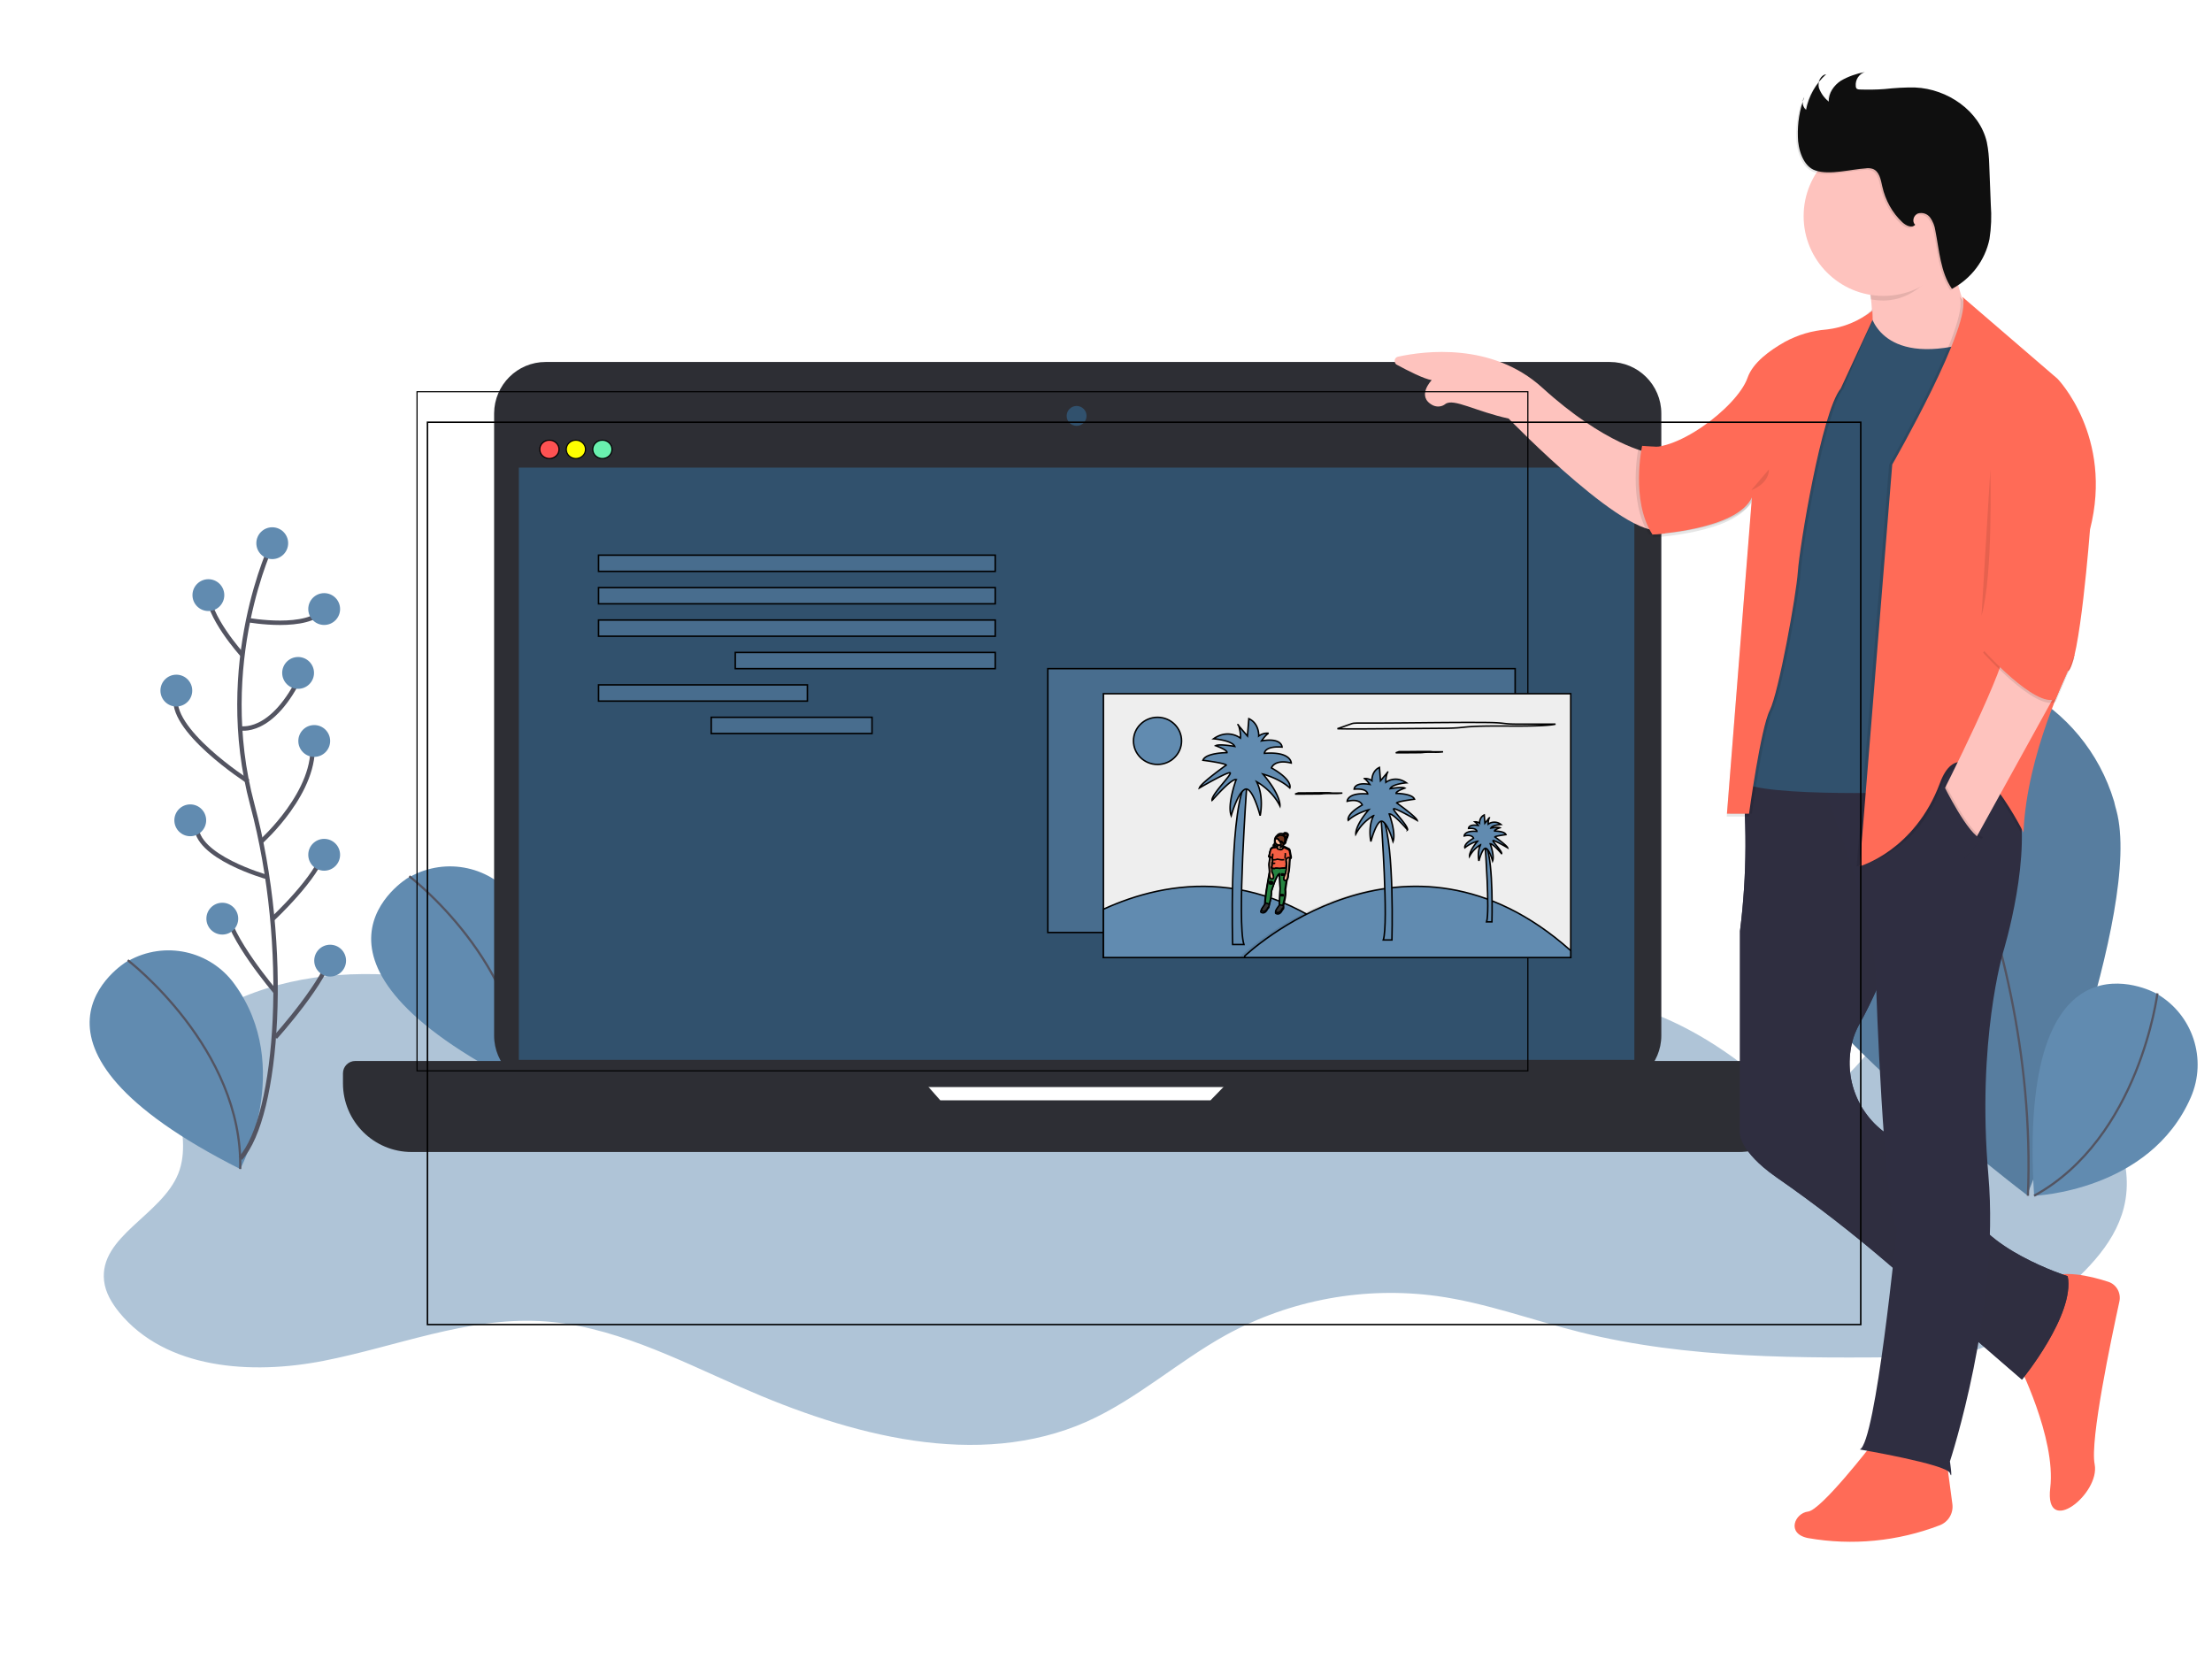 <svg width="1001" height="758" xmlns="http://www.w3.org/2000/svg" xmlns:xlink="http://www.w3.org/1999/xlink">
 <style type="text/css">.st0{opacity:0.5;fill:#618bb0;enable-background:new    ;}
	.st1{fill:#618bb0;}
	.st2{fill:none;stroke:#535461;stroke-miterlimit:10;}
	.st3{opacity:0.1;enable-background:new    ;}
	.st4{fill:url(#SVGID_1_);}
	.st5{fill:#2d2e34;}
	.st6{fill:none;stroke:#535461;stroke-width:2;stroke-miterlimit:10;}
	.st7{fill:#31516d;}
	.st8{fill:url(#SVGID_2_);}
	.st9{fill:#FEC3BE;}
	.st10{fill:#ff6b57;}
	.st11{fill:#2f2e41;}
	.st12{opacity:0.9;fill:#2f2e41;enable-background:new    ;}
	.st13{fill:#ff6b57;}
	.st14{fill:#0f0f0f;}
	.st15{fill:none;stroke:#D0D9F1;stroke-width:4;stroke-miterlimit:10;stroke-dasharray:10,15;}
	.st16{opacity:0.2;fill:#3AD29F;enable-background:new    ;}
	.st17{fill:url(#SVGID_3_);}
	.st18{fill:url(#SVGID_4_);}
	.st19{fill:#3AD29F;}
	.st20{opacity:0.2;}
	.st21{opacity:0.2;fill:#FFBC42;enable-background:new    ;}
	.st22{fill:url(#SVGID_5_);}
	.st23{opacity:0.3;fill:#FFBC42;enable-background:new    ;}
	.st24{fill:#FFBC42;}
	.st25{opacity:0.2;fill:#2D65DD;enable-background:new    ;}
	.st26{fill:url(#SVGID_6_);}
	.st27{fill:url(#SVGID_7_);}
	.st28{opacity:0.2;fill:#2D65DD;}
	.st29{opacity:0.3;fill:#2D65DD;}</style>

 <g id="chão">
  <title>finance</title>
  <path class="st0" d="m277.2,464.2c-57.7,-19.9 -123.6,-36.8 -177.5,-8.2c-6.8,3.6 -13.6,8.2 -17.2,15c-9.7,17.9 5.7,41.1 -1.8,60s-35.9,28.4 -33.6,48.6c0.6,5.3 3.5,10.1 6.8,14.2c21.1,25.8 59.8,28.4 92.5,22s64.7,-19.7 98,-18c32,1.7 61.4,17 90.8,29.9c49.4,21.8 107.2,37.5 156.6,15.6c22.6,-10.1 41.3,-27.2 63,-39.2c29.2,-16 62.7,-22.1 95.7,-17.6c22,3.1 43,10.9 64.5,16.3c48.9,12.2 99.9,11.8 150.3,11.3c9.4,-0.1 18.9,-0.2 27.9,-2.9c13.3,-4 24.3,-13.2 34.9,-22.2c13.9,-11.8 28.5,-24.8 33,-42.5c5.3,-21 -5.7,-43.3 -21.9,-57.6s-37,-22.1 -57.3,-29.6c-5,-1.8 -10.3,-3.7 -15.5,-2.3c-3.4,0.9 -6.2,3.2 -8.7,5.6c-14.4,13.8 -26.5,37.3 -46.1,33.5c-7,-1.3 -12.7,-6.2 -18.3,-10.7c-29.6,-24 -69.4,-42.5 -105.1,-29.3c-26.1,9.7 -44.5,34.6 -71,43.4c-18.8,6.3 -39.3,3.5 -59.1,4.8c-28.8,1.8 -56.8,11.9 -85.7,11.3c-73.5,-1.6 -134.8,-71.9 -208,-65.2c-5.7,0.5 -12,1.8 -15.5,6.4" id="svg_1"/>
  <path class="st1" d="m184.5,397.3c0,0 -61.1,36.9 51.6,93.7c0,0 24.8,-46.1 -2.6,-83.7c-11,-15.2 -31.6,-19.7 -48,-10.5l-1,0.5z" id="svg_2"/>
  <path class="st2" d="m185.2,396.5c0,0 52.3,40 50.9,94.4" id="svg_3"/>
  <path class="st1" d="m957.7,366.6c12.4,45.3 -40.4,174.2 -40.4,174.2s-111.1,-84.1 -123.5,-129.4c-13.4,-45 12.1,-92.3 57.1,-105.8c45,-13.4 92.3,12.1 105.8,57.1c0.3,1.3 0.6,2.6 1,3.9l0,0z" id="svg_4"/>
  <path class="st3" d="m957.7,366.6c12.4,45.3 -40.4,174.2 -40.4,174.2s-111.1,-84.1 -123.5,-129.4c-13.4,-45 12.1,-92.3 57.1,-105.8c45,-13.4 92.3,12.1 105.8,57.1c0.3,1.3 0.6,2.6 1,3.9l0,0z" id="svg_5"/>
  <path class="st2" d="m853.7,307.3c0,0 69.2,104.4 64,233.8" id="svg_6"/>
  <path class="st1" d="m975.3,449.3c0,0 -62.7,-34.1 -54.8,91.8c0,0 52.3,-1.9 70.9,-44.5c7.5,-17.2 1,-37.3 -15.2,-46.8l-0.9,-0.5z" id="svg_7"/>
  <path class="st2" d="m976.3,449.5c0,0 -8.1,65.4 -55.8,91.6" id="svg_8"/>
  <path class="st1" d="m57.1,435.3c0,0 -61.1,36.9 51.6,93.7c0,0 24.8,-46.1 -2.6,-83.7c-11,-15.2 -31.6,-19.7 -48,-10.5l-1,0.5z" id="svg_9"/>
  <path class="st2" d="m57.8,434.5c0,0 52.3,40 50.9,94.5" id="svg_10"/>
  <path class="st4" d="m819.9,483.3l-64.3,0c1.5,-3 2.2,-6.2 2.2,-9.6l0,-292.6c0,-11.9 -9.6,-21.5 -21.5,-21.5l0,0l-497.2,0c-11.9,0 -21.5,9.6 -21.5,21.5l0,0l0,292.6c0,3.3 0.8,6.6 2.2,9.6l-66.5,0c-3.1,0 -5.7,2.5 -5.7,5.7c0,0 0,0 0,0l0,4.6c0,17.6 14.2,31.8 31.8,31.8l0,0l614.4,0c17.6,0 31.8,-14.2 31.8,-31.8l0,0l0,-4.6c0,-3.1 -2.5,-5.7 -5.7,-5.7c0.1,0 0,0 0,0zm-395.9,18.2l-5.5,-6.3l136.8,0l-6.1,6.3l-125.2,0z" id="svg_11"/>
  <path class="st5" d="m565.1,480.1l-17.3,17.8l-122.3,0l-15.7,-17.8l-249,0c-3.1,0 -5.6,2.5 -5.6,5.6l0,4.5c0,17.2 13.9,31.1 31.1,31.1l600.5,0c17.2,0 31.1,-13.9 31.1,-31.1l0,-4.5c0,-3.1 -2.5,-5.6 -5.6,-5.6l-247.2,0z" id="svg_12"/>
  <path class="st6" d="m123.2,245.8c0,0 -26.2,54.2 -9,118.4s11.8,141 -5.4,160" id="svg_13"/>
  <circle class="st1" cx="123.2" cy="245.8" r="7.2" id="svg_14"/>
  <path class="st6" d="m112.3,280.6c0,0 27.2,4.9 34.4,-5" id="svg_15"/>
  <path class="st6" d="m109.7,296.4c0,0 -16.4,-18.1 -15.4,-28.9" id="svg_16"/>
  <path class="st6" d="m108.3,329.5c0,0 14.9,3.9 28.4,-25" id="svg_17"/>
  <path class="st6" d="m112.3,353.6c0,0 -37,-23.8 -32.5,-39.2" id="svg_18"/>
  <path class="st6" d="m118.1,380.9c0,0 25.9,-23 23.2,-45.6" id="svg_19"/>
  <path class="st6" d="m120.9,396.9c0,0 -33,-9.2 -32,-23.7" id="svg_20"/>
  <path class="st6" d="m123.2,416c0,0 20.8,-19.3 23.5,-31" id="svg_21"/>
  <path class="st6" d="m124.6,448.8c0,0 -21.3,-24.9 -22.2,-37.5" id="svg_22"/>
  <path class="st6" d="m124.6,469.4c0,0 23.9,-26.5 25.7,-39.2" id="svg_23"/>
  <circle class="st1" cx="94.3" cy="269.3" r="7.2" id="svg_24"/>
  <circle class="st1" cx="86.1" cy="371.2" r="7.2" id="svg_25"/>
  <circle class="st1" cx="79.8" cy="312.5" r="7.2" id="svg_26"/>
  <circle class="st1" cx="146.7" cy="275.6" r="7.2" id="svg_27"/>
  <circle class="st1" cx="146.7" cy="386.8" r="7.2" id="svg_28"/>
  <circle class="st1" cx="134.9" cy="304.5" r="7.2" id="svg_29"/>
  <circle class="st1" cx="149.4" cy="434.7" r="7.2" id="svg_30"/>
  <circle class="st1" cx="100.6" cy="415.7" r="7.2" id="svg_31"/>
  <circle class="st1" cx="142.2" cy="335.3" r="7.2" id="svg_32"/>
 </g>
 <g>
  <title>Layer 1</title>
  <g id="ecra">
   <path class="st5" d="m246.9,163.8l481.6,0c12.8,0 23.3,10.4 23.3,23.3l0,281.5c0,12.8 -10.4,23.3 -23.3,23.3l-481.6,0c-12.8,0 -23.3,-10.4 -23.3,-23.3l0,-281.6c0.1,-12.8 10.5,-23.2 23.3,-23.2z" id="svg_33"/>
   <circle class="st7" cx="487.2" cy="188.2" r="4.5" id="svg_34"/>
  </g>
  <g id="parte_branca">
   <rect x="234.8" y="211.6" class="st7" width="504.8" height="268" id="svg_35"/>
  </g>
  <g id="homem">
   <g id="svg_36">
    <path class="st8" d="m958.6,584.5c-6,-2 -14.8,-4.2 -21.8,-3.4c-6.7,-2.4 -22.3,-8.7 -33.1,-18.2c0.3,-9.3 0.1,-18.6 -0.7,-27.9c-5.5,-62.3 6.8,-103.4 6.8,-103.4s9.7,-31.3 8.6,-57.3c0.6,1.2 1,1.9 1,1.9c0.8,-22.4 8.5,-45.6 14.2,-60.1c0.2,-0.1 0.4,-0.1 0.6,-0.2l6.4,-15.2c0.5,-0.9 0.9,-1.8 1.2,-2.8l1,-2.4l-0.3,-0.1c0.1,-0.4 0.2,-0.8 0.3,-1.2l0,0c4.1,-17.3 7.3,-58.3 7.3,-58.3c11,-43.1 -15.1,-69.7 -15.1,-69.7l-44.1,-38c0.2,0.5 0.4,1 0.4,1.6l-0.4,-0.3c-0.6,-1.8 -1.3,-3.9 -2,-6.4c1.6,-1.1 3,-2.4 4.4,-3.7c5,-4.7 8.5,-10.9 9.9,-17.7c0.9,-5.3 1.1,-10.6 0.7,-16l-0.7,-18.3c0,-3.6 -0.4,-7.2 -1.1,-10.7c-3.3,-14.5 -18.2,-24.7 -33.2,-25.4c-4.8,0 -9.5,0.2 -14.2,0.8c-3.9,0.3 -7.7,0.4 -11.6,0.2c-0.4,0 -0.9,-0.1 -1.2,-0.3c-0.3,-0.3 -0.5,-0.8 -0.5,-1.3c-0.2,-1.7 0.4,-3.4 1.5,-4.7c0.6,-0.5 1.3,-0.9 2,-1.1l-1.1,0.2c0.5,-0.4 1.1,-0.7 1.7,-0.9c-3.9,0.7 -7.6,2 -11,4c-0.9,0.6 -1.8,1.3 -2.6,2.2c-2,1.8 -3.4,4.2 -3.7,6.9c-1.8,-1.5 -3.2,-3.5 -3.9,-5.8c-0.2,-0.9 -0.2,-1.9 0,-2.8c-0.3,0.3 -0.5,0.6 -0.8,1c0,-0.1 0,-0.2 0,-0.3c-2.8,3.5 -4.8,7.5 -5.8,11.8c-0.8,-0.9 -1.2,-2.2 -1,-3.4c-0.2,0.7 -0.4,1.4 -0.6,2c-0.1,-0.5 -0.1,-0.9 0,-1.4c-1.7,5.2 -2.5,10.7 -2.3,16.2c0,5.5 2.4,14.1 8.3,16c0.3,0.1 0.6,0.2 0.9,0.2c-11,17.2 -6.1,40 11.1,51.1c4.2,2.7 8.9,4.5 13.8,5.4c0.1,0.7 0.2,1.4 0.3,2.1l0.2,0c0.2,1.5 0.3,3.1 0.4,4.7c-1.5,1.5 -3.1,2.8 -4.9,3.9c-4.9,2.9 -10.5,4.7 -16.2,5.3c-6.8,0.5 -13.4,2.5 -19.4,5.8c-7,3.9 -14.8,9.7 -17.3,16.7c-4.1,11.6 -26.5,29.7 -41.5,32l-5.3,-0.3l-0.4,-0.1l0,0.1l-1.3,-0.1l-0.1,0l-0.3,0l0,0.1l-1.4,-0.1c0,0 -0.1,0.6 -0.3,1.7c-7.6,-2.6 -23.6,-9.8 -44.5,-28.8c-23.2,-21.1 -54.7,-17 -66.8,-14.3c-1.1,0.2 -1.8,1.4 -1.6,2.5c0.1,0.6 0.5,1.1 1,1.4c4.9,2.7 12.5,6.6 16,7c0,0 -7.3,7.6 0.5,11.6c1.9,0.9 4.1,0.7 5.8,-0.6c3.7,-2.7 14.2,3.5 29.3,6.7c0,0 42.6,44.1 63.8,50.9c0.5,1 1,1.9 1.6,2.8l1.3,-0.1l0,0.1l0.6,0l0.2,1.5c0,0 32.9,-1.7 43.6,-13.7c0.8,-0.7 1.5,-1.4 2.1,-2.2l-11.4,143.8l0.1,0l-0.1,1.4l8.4,0c0.7,17.7 0,35.4 -2.3,53l0,93.8c0,0 -0.4,8.3 16.7,20.3c18,12.5 35.3,25.9 51.9,40.2l2.1,1.8c-3.2,28.7 -9.7,82.2 -15.3,84.2l3.4,0.6c-5.8,7.4 -22.3,27.6 -27.3,28.1c-6.2,0.7 -10.3,10.3 0,12.3c20.5,3.6 41.6,1.5 61,-6c4,-1.6 6.4,-5.7 5.8,-9.9l-2,-15.1c0.4,0.2 0.7,0.5 0.9,0.9c1.4,4.1 0,-5.5 0,-5.5c5.6,-18.1 10.1,-36.5 13.2,-55.2l20.3,17.6c0,0 0.4,-0.5 1.1,-1.5c5,11.3 13.9,34.4 11.9,51.4c-2.7,23.2 23.2,2.7 20.5,-11c-2.2,-11.1 7.7,-58 11.5,-75.6c0.9,-3.9 -1.3,-7.8 -5.1,-9z" id="svg_37"/>
    <path class="st9" d="m746,204.8c0,0 -19.4,-3.3 -48.1,-29.4c-22.7,-20.6 -53.4,-16.6 -65.2,-14c-1.1,0.2 -1.8,1.3 -1.5,2.4c0.1,0.6 0.5,1.1 1,1.3c4.8,2.6 12.2,6.4 15.7,6.9c0,0 -7.2,7.4 0.5,11.4c1.9,0.9 4.1,0.7 5.7,-0.6c3.7,-2.7 13.8,3.4 28.6,6.6c0,0 57.5,59.5 70.8,49.4l-7.5,-34z" id="svg_38"/>
    <path class="st9" d="m844.9,123.9c0,0 5.3,22.7 0,38.8l24.1,3.3l21.4,-10.7l0,-14c0,0 -10,-21.4 -7.4,-46.1l-38.1,28.7z" id="svg_39"/>
    <path class="st10" d="m913.1,616.5c0,0 17.4,34.1 14.7,56.8c-2.7,22.7 22.7,2.7 20.1,-10.7c-2.2,-10.8 7.5,-56.7 11.2,-73.7c0.8,-3.8 -1.3,-7.7 -5.1,-8.9c-8,-2.6 -21.5,-5.9 -28.2,-0.9c-10,7.3 -12.7,37.4 -12.7,37.4z" id="svg_40"/>
    <path class="st10" d="m846.9,653.9c0,0 -22.7,29.4 -28.7,30.1s-10,10 0,12c20,3.5 40.6,1.5 59.6,-5.8c3.9,-1.5 6.3,-5.5 5.7,-9.7l-3.8,-28.6l-32.8,2z" id="svg_41"/>
    <path class="st11" d="m809.5,341.8l-21.8,2.9c3,25.5 2.9,51.2 -0.3,76.6l0,91.5c0,0 -0.4,8.1 16.3,19.8c17.6,12.2 34.5,25.3 50.7,39.2l60.6,52.5c0,0 24.1,-29.4 20.7,-46.8c0,0 -40.1,-12.7 -45.4,-33.4c-3.1,-11.9 -18.6,-21.8 -31.3,-28c-16.5,-8 -25.2,-26.4 -20.9,-44.2c0.7,-3 1.9,-5.9 3.4,-8.6c10.7,-18.7 26.1,-60.8 26.1,-60.8l-29.4,-56.1l-28.7,-4.6z" id="svg_42"/>
    <path class="st12" d="m809.5,341.8l-21.8,2.9c3,25.5 2.9,51.2 -0.3,76.6l0,91.5c0,0 -0.4,8.1 16.3,19.8c17.6,12.2 34.5,25.3 50.7,39.2l60.6,52.5c0,0 24.1,-29.4 20.7,-46.8c0,0 -40.1,-12.7 -45.4,-33.4c-3.1,-11.9 -18.6,-21.8 -31.3,-28c-16.5,-8 -25.2,-26.4 -20.9,-44.2c0.7,-3 1.9,-5.9 3.4,-8.6c10.7,-18.7 26.1,-60.8 26.1,-60.8l-29.4,-56.1l-28.7,-4.6z" id="svg_43"/>
    <path class="st11" d="m841.6,655.9c0,0 39.4,6.7 40.8,10.7s0,-5.3 0,-5.3s22.7,-68.8 17.4,-129.6s6.7,-100.9 6.7,-100.9s14,-45.4 6,-71.5c-8,-26.1 -92.2,-14.7 -92.2,-14.7s29.4,68.8 28.7,101.6c0,0 3.3,98.9 9.4,110.3c-0.1,-0.2 -9.5,96.7 -16.8,99.4z" id="svg_44"/>
    <path class="st7" d="m846.2,141.3c0,0 4,24.7 44.1,14l-26.7,203.2c0,0 -77.5,2.7 -76.9,-6.7l16,-123l43.5,-87.5z" id="svg_45"/>
    <path class="st3" d="m847.3,139.9c-5.2,5.1 -12,8.4 -19.3,9.2c-6.7,0.5 -13.1,2.4 -19,5.6c-6.9,3.9 -14.5,9.4 -16.9,16.3c-4.7,13.4 -34.1,35.4 -47.5,30.7l4.7,40.1c0,0 38.1,-2 44.8,-16.7l-11.3,143.1l10,0c0,0 5.3,-38.8 9.4,-46.8c4,-8 12,-52.1 12.7,-62.8c0.7,-10.7 10.7,-72.2 19.4,-82.8l13.1,-31.7l-0.1,-4.2z" id="svg_46"/>
    <path class="st3" d="m847.3,141.9c-6,4.7 -13.1,7.6 -20.6,8.5c-6.7,0.5 -13.1,2.5 -19,5.7c-6.9,3.9 -14.5,9.4 -16.9,16.3c-4.7,13.4 -34.1,35.4 -47.5,30.7l4.7,40.1c0,0 38.1,-2 44.8,-16.7l-11.4,143l10,0c0,0 5.3,-38.8 9.4,-46.8c4,-8 12,-52.1 12.7,-62.8s10.7,-72.2 19.4,-82.8l14.4,-31.2l0,-4z" id="svg_47"/>
    <path class="st13" d="m847.3,140.6c-6,4.7 -13.1,7.6 -20.6,8.5c-6.7,0.5 -13.1,2.4 -19,5.6c-6.9,3.9 -14.5,9.4 -16.9,16.3c-4.7,13.4 -34.1,35.4 -47.5,30.7l4.7,40.1c0,0 38.1,-2 44.8,-16.7l-11.3,143.1l10,0c0,0 5.3,-38.8 9.4,-46.8c4,-8 12,-52.1 12.7,-62.8c0.7,-10.7 10.7,-72.2 19.4,-82.8l14.4,-31.1l-0.1,-4.1z" id="svg_48"/>
    <path class="st3" d="m881.4,114.9c-0.9,-6.3 0.9,-10.3 1.7,-17.7l-38.1,28.7c0,0 0.9,3.9 1.6,9.6c1.9,0.3 3.9,0.5 5.8,0.5c13.2,-0.1 22.7,-10.4 29,-21.1z" id="svg_49"/>
    <circle class="st9" cx="852.3" cy="97.8" r="36.1" id="svg_50"/>
    <path class="st3" d="m812.9,62.5c-0.2,-6.1 0.8,-12.2 2.9,-17.9c-1.2,1.9 -0.9,4.3 0.8,5.8c1.2,-6.2 4.4,-11.9 9.1,-16.1c-2.6,0.4 -3.9,3.6 -3.3,6.1c0.9,2.5 2.4,4.6 4.5,6.3c-0.2,-3.8 2.3,-7.4 5.5,-9.5c3.3,-1.9 7,-3.2 10.8,-3.9c-2.7,0.9 -4.4,3.6 -4.1,6.4c0,0.5 0.2,0.9 0.5,1.2c0.4,0.2 0.8,0.3 1.2,0.3c3.8,0.1 7.5,0.1 11.3,-0.2c4.6,-0.5 9.3,-0.8 13.9,-0.7c14.5,0.6 29.1,10.5 32.4,24.7c0.7,3.4 1,6.9 1.1,10.4l0.7,17.9c0.4,5.2 0.2,10.5 -0.6,15.6c-2,9.7 -8.3,17.9 -17,22.5c-5.2,-7.6 -5.7,-17.4 -7.5,-26.4c-0.3,-2.1 -1.1,-4.1 -2.3,-5.8c-1.3,-1.8 -3.5,-2.5 -5.6,-1.9c-2,0.8 -2.8,3.8 -1.2,5.1c-1.5,1.7 -4.2,0.4 -5.8,-1.1c-4.6,-4.3 -7.7,-10 -9.1,-16.2c-0.7,-3.1 -1.3,-6.9 -4.4,-8c-1,-0.3 -2.1,-0.4 -3.2,-0.2c-6.4,0.4 -16.3,3.1 -22.5,1c-5.7,-1.7 -8.1,-10.1 -8.1,-15.4z" id="svg_51"/>
    <path class="st14" d="m813.6,61.8c-0.2,-6.1 0.8,-12.2 2.9,-17.9c-1.2,1.9 -0.9,4.3 0.8,5.8c1.2,-6.2 4.4,-11.9 9.1,-16.1c-2.6,0.4 -3.9,3.6 -3.3,6.1c0.9,2.5 2.4,4.6 4.5,6.3c-0.2,-3.8 2.3,-7.4 5.5,-9.5c3.3,-1.9 7,-3.2 10.8,-3.9c-2.7,0.9 -4.4,3.6 -4.1,6.4c0,0.5 0.2,0.9 0.5,1.2c0.4,0.2 0.8,0.3 1.2,0.3c3.8,0.1 7.5,0.1 11.3,-0.2c4.6,-0.5 9.3,-0.8 13.9,-0.7c14.5,0.6 29.1,10.5 32.4,24.7c0.7,3.4 1,6.9 1.1,10.4l0.7,17.9c0.4,5.2 0.2,10.5 -0.6,15.6c-2,9.7 -8.3,17.9 -17,22.5c-5.2,-7.6 -5.7,-17.4 -7.5,-26.4c-0.3,-2.1 -1.1,-4.1 -2.3,-5.8c-1.3,-1.8 -3.5,-2.5 -5.6,-1.9c-2,0.8 -2.8,3.8 -1.2,5.1c-1.5,1.7 -4.2,0.4 -5.8,-1.1c-4.6,-4.3 -7.7,-10 -9.1,-16.2c-0.7,-3.1 -1.3,-6.9 -4.4,-8c-1,-0.3 -2.1,-0.4 -3.2,-0.2c-6.4,0.4 -16.3,3.1 -22.5,1c-5.8,-1.7 -8.1,-10 -8.1,-15.4z" id="svg_52"/>
    <path class="st3" d="m741.6,201.8c0,0 -5.3,24.7 4.7,40.1l5.7,-0.5l-3.1,-39.2l-7.3,-0.4z" id="svg_53"/>
    <path class="st13" d="m743.1,201.8c0,0 -5.3,24.7 4.7,40.1l5.7,-0.5l-3.1,-39.2l-7.3,-0.4z" id="svg_54"/>
    <path class="st3" d="m886.7,134.3l43.1,37.1c0,0 25.4,26.1 14.7,68.2c0,0 -4.7,61.5 -10,64.2c0,0 -18.7,37.4 -20.1,72.9c0,0 -25.1,-50.5 -36.4,-19.7c-11.4,30.7 -37.8,35.1 -37.8,35.1l14.7,-181.9c0,-0.1 37.2,-64.6 31.8,-75.9z" id="svg_55"/>
    <path class="st13" d="m888,134.3l43.1,37.1c0,0 25.4,26.1 14.7,68.2c0,0 -4.7,61.5 -10,64.2c0,0 -18.7,37.4 -20.1,72.9c0,0 -26.4,-53.1 -37.8,-22.4s-36.3,37.7 -36.3,37.7l14.7,-181.8c0,0 37.1,-64.6 31.7,-75.9z" id="svg_56"/>
    <path class="st9" d="m907.8,291c0,0 10.7,-7.4 28.1,12.7l-42.8,77.5l-14.4,-21.7c0,0 30.4,-59.8 29.1,-68.5z" id="svg_57"/>
    <path class="st3" d="m897.4,295.3c0,0 23.7,26.6 32.9,22.3l8.5,-19.9l-32,-13.7l-9.4,11.3z" id="svg_58"/>
    <path class="st13" d="m897.4,294c0,0 23.7,26.6 32.9,22.3l8.5,-19.9l-32.1,-13.8l-9.3,11.4z" id="svg_59"/>
    <path class="st3" d="m880.1,354.4c0,0 11.3,23.1 17.3,24.4l-8.7,10l-12.7,-24l4.1,-10.4z" id="svg_60"/>
    <path class="st11" d="m879.5,355.2c0,0 11.3,23.1 17.3,24.4l-8.7,10l-12.7,-24.1l4.1,-10.3z" id="svg_61"/>
    <path class="st3" d="m900.7,212.4c0,0 1.3,48.1 -4,66.2" id="svg_62"/>
    <path class="st3" d="m792.5,221.8c0,0 8,-2.7 8,-9.4" id="svg_63"/>
   </g>
  </g>
 </g>
 <g>
  <title>background</title>
  <rect x="-1" y="-1" width="1003" height="760" id="canvas_background" fill="none"/>
  <style transform="matrix(0.064,0,0,0.064,0,0) " type="text/css">.st0{opacity:0.5;fill:#618bb0;enable-background:new    ;}
	.st1{fill:#618bb0;}
	.st2{fill:none;stroke:#535461;stroke-miterlimit:10;}
	.st3{opacity:0.1;enable-background:new    ;}
	.st4{fill:url(#SVGID_1_);}
	.st5{fill:#2d2e34;}
	.st6{fill:none;stroke:#535461;stroke-width:2;stroke-miterlimit:10;}
	.st7{fill:#31516d;}
	.st8{fill:url(#SVGID_2_);}
	.st9{fill:#FEC3BE;}
	.st10{fill:#ff6b57;}
	.st11{fill:#2f2e41;}
	.st12{opacity:0.9;fill:#2f2e41;enable-background:new    ;}
	.st13{fill:#ff6b57;}
	.st14{fill:#0f0f0f;}
	.st15{fill:none;stroke:#D0D9F1;stroke-width:4;stroke-miterlimit:10;stroke-dasharray:10,15;}
	.st16{opacity:0.2;fill:#3AD29F;enable-background:new    ;}
	.st17{fill:url(#SVGID_3_);}
	.st18{fill:url(#SVGID_4_);}
	.st19{fill:#3AD29F;}
	.st20{opacity:0.2;}
	.st21{opacity:0.2;fill:#FFBC42;enable-background:new    ;}
	.st22{fill:url(#SVGID_5_);}
	.st23{opacity:0.3;fill:#FFBC42;enable-background:new    ;}
	.st24{fill:#FFBC42;}
	.st25{opacity:0.2;fill:#2D65DD;enable-background:new    ;}
	.st26{fill:url(#SVGID_6_);}
	.st27{fill:url(#SVGID_7_);}
	.st28{opacity:0.2;fill:#2D65DD;}
	.st29{opacity:0.3;fill:#2D65DD;}</style>
  <g stroke="null" id="svg_399">
   <g stroke="null" transform="matrix(0.527,0,0,0.502,-1803.521,-1288.385) " id="svg_397">
    <title stroke="null" transform="translate(-9.496,0) translate(23.255,-352.423) translate(-16.271,154.65) translate(-5.297,41.888) translate(-183.989,3.973) translate(-2653.833,-2001.019) translate(6626.986,0) translate(0,5073.539) ">background</title>
    <rect stroke="null" x="3780.355" y="2919.608" width="953.84" height="612.17" id="svg_395" fill="none"/>
   </g>
   <g stroke="null" transform="matrix(0.527,0,0,0.502,-1803.521,-1288.385) " id="svg_398">
    <title stroke="null" transform="translate(-9.496,0) translate(23.255,-352.423) translate(-16.271,154.65) translate(-5.297,41.888) translate(-183.989,3.973) translate(-2653.833,-2001.019) translate(6626.986,0) translate(0,5073.539) ">Layer 1</title>
    <circle stroke="null" cx="3894.005" cy="2971.573" r="8.27" fill="#ff5252" id="svg_394"/>
    <circle stroke="null" cx="3916.755" cy="2971.573" r="8.27" fill="#ff0" id="svg_393"/>
    <circle stroke="null" cx="3939.505" cy="2971.573" r="8.27" fill="#69f0ae" id="svg_392"/>
   </g>
  </g>
  <defs>
   <linearGradient id="svg_565" x1="0.5" y1="1" x2="0.5" y2="0">
    <stop offset="0" stop-color="gray" stop-opacity="0.25"/>
    <stop offset="0.54" stop-color="gray" stop-opacity="0.12"/>
    <stop offset="1" stop-color="gray" stop-opacity="0.1"/>
   </linearGradient>
   <linearGradient id="svg_541" x1="687.77" y1="477.59" x2="687.77" y2="422.25" xlink:href="#svg_565"/>
  </defs>
  <g stroke="null" id="svg_569">
   <g stroke="null" transform="matrix(0.68,0,0,0.667,-3939.582,-3486.969) " id="svg_567">
    <title stroke="null" transform="translate(-5.969,27.958) translate(-33.672,24.609) translate(-59.095,83.28) translate(-449.276,305.909) translate(6626.986,0) translate(0,5073.539) ">background</title>
    <rect stroke="null" x="6077.975" y="5514.294" width="953.84" height="612.17" id="svg_564" fill="none"/>
   </g>
   <g stroke="null" transform="matrix(0.68,0,0,0.667,-3939.582,-3486.969) " id="svg_568">
    <title stroke="null" transform="translate(-5.969,27.958) translate(-33.672,24.609) translate(-59.095,83.28) translate(-449.276,305.909) translate(6626.986,0) translate(0,5073.539) ">Layer 1</title>
    <rect stroke="null" x="6191.815" y="5604.474" width="264" height="11" fill="#618bb0" opacity="0.5" id="svg_563"/>
    <rect stroke="null" x="6191.815" y="5626.474" width="264" height="11" fill="#618bb0" opacity="0.5" id="svg_562"/>
    <rect stroke="null" x="6191.815" y="5648.474" width="264" height="11" fill="#618bb0" opacity="0.5" id="svg_561"/>
    <rect stroke="null" x="6282.815" y="5670.474" width="173" height="11" fill="#618bb0" opacity="0.5" id="svg_560"/>
    <rect stroke="null" x="6191.815" y="5692.474" width="139" height="11" fill="#618bb0" opacity="0.5" id="svg_559"/>
    <rect stroke="null" x="6266.815" y="5714.474" width="107" height="11" fill="#618bb0" opacity="0.5" id="svg_558"/>
    <rect stroke="null" x="6490.815" y="5681.474" width="311" height="179" fill="#618bb0" opacity="0.5" id="svg_557"/>
    <rect stroke="null" x="6527.815" y="5698.474" width="311" height="179" fill="#eee" id="svg_556"/>
    <path stroke="null" d="m6701.815,5877.474l-174,0l0,-32.79c42.51,-19.87 107.92,-31.03 174,32.79z" fill="#618bb0" id="svg_555"/>
    <g stroke="null" opacity="0.1" id="svg_553">
     <path stroke="null" d="m6836.815,5872.784l0,4.69l-217,0l0,-1s106.78,-103.97 217,-3.69z" id="svg_554"/>
    </g>
    <path stroke="null" d="m6838.815,5872.784l0,4.69l-217,0l0,-1s106.78,-103.97 217,-3.69z" fill="#618bb0" id="svg_552"/>
    <circle stroke="null" cx="6563.815" cy="5730.474" r="16" fill="#618bb0" id="svg_551"/>
    <path stroke="null" d="m6700.035,5718.374c-1.83,0 -3.87,0 -5.26,0.11a6.4,6.4 0 0 0 -1.82,0.37l-9.41,3.38c7.6,0.19 15.53,0.13 23.32,0.07l43.68,-0.34c4.46,0 9.14,-0.08 12.85,-0.34c2.49,-0.18 4.32,-0.44 6.62,-0.64c8.27,-0.74 20.32,-0.6 31.09,-0.56s23.77,-0.24 27.56,-1.32l-23.12,0c-2.49,0 -5.11,0 -7.31,-0.12c-2.57,-0.15 -4.14,-0.43 -6.4,-0.63c-3.74,-0.32 -8.9,-0.36 -13.7,-0.38c-26.35,-0.11 -52.37,0.51 -78.1,0.4z" fill="#f4f4f4" id="svg_550"/>
    <path stroke="null" d="m6725.915,5737.754c-0.4,0 -0.84,0 -1.14,0a1.39,1.39 0 0 0 -0.4,0.08l-2,0.73c1.65,0 3.36,0 5.05,0l9.46,-0.07c1,0 2,0 2.78,-0.07c0.54,0 0.94,-0.1 1.43,-0.14c1.79,-0.16 4.4,-0.13 6.74,-0.12a36.72,36.72 0 0 0 6,-0.29l-5,0c-0.54,0 -1.11,0 -1.58,0s-0.9,-0.09 -1.39,-0.14c-0.81,-0.07 -1.93,-0.08 -3,-0.08c-5.7,0 -11.34,0.13 -16.95,0.1z" fill="#f4f4f4" id="svg_549"/>
    <path stroke="null" d="m6658.915,5765.754c-0.4,0 -0.84,0 -1.14,0a1.39,1.39 0 0 0 -0.4,0.08l-2,0.73c1.65,0 3.36,0 5.05,0l9.46,-0.07c1,0 2,0 2.78,-0.07c0.54,0 0.94,-0.1 1.43,-0.14c1.79,-0.16 4.4,-0.13 6.74,-0.12a36.72,36.72 0 0 0 6,-0.29l-5,0c-0.54,0 -1.11,0 -1.58,0s-0.9,-0.09 -1.39,-0.14c-0.81,-0.07 -1.93,-0.08 -3,-0.08c-5.7,0 -11.34,0.13 -16.95,0.1z" fill="#f4f4f4" id="svg_548"/>
    <path stroke="null" d="m6621.325,5868.604l-7.52,0s-2.35,-82.24 7.52,-107.62l1.88,0s-6.58,93.05 -1.88,107.62z" fill="#618bb0" id="svg_547"/>
    <path stroke="null" d="m6616.155,5756.754s-6.11,16.92 -3.29,24.44c0,0 4.23,-15.51 9.16,-17.86s10.1,17.86 10.1,17.86s2.82,-12.69 -2.35,-23c0,0 10.34,5.64 15.51,16.45c0,0 0.94,-7 -11.28,-21.62c0,0 10.81,2.82 17.86,9.4c0,0 2.35,-5.17 -12.22,-13.63c0,0 1.88,-6.11 13.16,-3.29c0,0 0,-8 -17.86,-6.58c0,0 0,-5.17 11.75,-4.23c0,0 0,-6.58 -13.63,-4.23c0,0 2.82,-4.23 4.7,-5.17a9.45,9.45 0 0 0 -6.58,1.88s0.47,-8.46 -6.58,-11.75l-0.94,11.75s-7.9,-9.31 -6.11,-7.52c0.47,0.47 1.88,6.11 1.41,8.93c0,0 -8,-6.58 -17.86,0.47c0,0 12.22,0.94 14.1,5.17c0,0 -10.34,-1.88 -12.69,-0.47c0,0 8,2.82 7.52,4.7c0,0 -14.1,0 -16,5.17c0,0 14.57,1.88 15.51,3.29c0,0 -16.92,12.22 -17.86,15.51c0,0 17.39,-10.34 20.21,-10.34s-12.69,15 -11.75,18.8c0.04,-0.03 12.77,-15.07 16.01,-14.13z" fill="#618bb0" id="svg_546"/>
    <path stroke="null" d="m6714.075,5865.524l5.74,0s1.8,-62.83 -5.74,-82.22l-1.44,0s5.04,71.07 1.44,82.22z" fill="#618bb0" id="svg_545"/>
    <path stroke="null" d="m6718.025,5780.074s4.67,12.93 2.51,18.67c0,0 -3.23,-11.85 -7,-13.64s-7.72,13.64 -7.72,13.64s-2.15,-9.69 1.8,-17.59a31.21,31.21 0 0 0 -11.85,12.57s-0.72,-5.39 8.62,-16.52c0,0 -8.26,2.15 -13.64,7.18c0,0 -1.8,-3.95 9.34,-10.41c0,0 -1.44,-4.67 -10.05,-2.51c0,0 0,-6.1 13.64,-5c0,0 0,-3.95 -9,-3.23c0,0 0,-5 10.41,-3.23c0,0 -2.15,-3.23 -3.59,-3.95a7.22,7.22 0 0 1 5,1.44s-0.36,-6.46 5,-9l0.72,9s6,-7.11 4.67,-5.74a15.75,15.75 0 0 0 -1.08,6.82s6.1,-5 13.64,0.36c0,0 -9.34,0.72 -10.77,3.95c0,0 7.9,-1.44 9.69,-0.36c0,0 -6.1,2.15 -5.74,3.59c0,0 10.77,0 12.21,3.95c0,0 -11.13,1.44 -11.85,2.51c0,0 12.93,9.34 13.64,11.85c0,0 -13.28,-7.9 -15.44,-7.9s9.69,11.49 9,14.36c0.05,-0.04 -9.64,-11.51 -12.16,-10.81z" fill="#618bb0" id="svg_544"/>
    <path stroke="null" d="m6782.805,5853.244l3.56,0s1.11,-38.91 -3.56,-50.92l-0.89,0s3.11,44.05 0.89,50.92z" fill="#618bb0" id="svg_543"/>
    <path stroke="null" d="m6785.255,5800.324s2.89,8 1.56,11.56c0,0 -2,-7.34 -4.34,-8.45s-4.78,8.45 -4.78,8.45s-1.33,-6 1.11,-10.9a19.33,19.33 0 0 0 -7.34,7.78s-0.44,-3.34 5.34,-10.23a22.56,22.56 0 0 0 -8.45,4.45s-1.11,-2.45 5.78,-6.45c0,0 -0.89,-2.89 -6.23,-1.56c0,0 0,-3.78 8.45,-3.11c0,0 0,-2.45 -5.56,-2c0,0 0,-3.11 6.45,-2a9.77,9.77 0 0 0 -2.22,-2.45a4.47,4.47 0 0 1 3.11,0.89s-0.22,-4 3.11,-5.56l0.44,5.56s3.74,-4.4 2.89,-3.56a9.75,9.75 0 0 0 -0.67,4.22a6.93,6.93 0 0 1 8.45,0.22s-5.78,0.44 -6.67,2.45c0,0 4.89,-0.89 6,-0.22c0,0 -3.78,1.33 -3.56,2.22c0,0 6.67,0 7.56,2.45c0,0 -6.89,0.89 -7.34,1.56c0,0 8,5.78 8.45,7.34c0,0 -8.23,-4.89 -9.56,-4.89s6,7.12 5.56,8.89c0.02,0.01 -5.99,-7.11 -7.54,-6.66z" fill="#618bb0" id="svg_542"/>
    <path stroke="null" d="m6652.805,5809.244l0,0l-0.75,-4a2.17,2.17 0 0 0 -0.68,-1.57l-3.47,-1.7l0,0a3.93,3.93 0 0 1 -0.62,-1l0.06,-0.09a2.08,2.08 0 0 0 0.4,-0.81a1.38,1.38 0 0 0 0,-0.23l0.05,0a1.29,1.29 0 0 0 1.43,-1l0,-0.09a1.29,1.29 0 0 1 -1.17,1a3.54,3.54 0 0 0 1.57,-2.94s0,-0.1 0,-0.15a1.28,1.28 0 0 0 0.59,-0.86l0,-0.09a1.28,1.28 0 0 1 -0.61,0.8a3.52,3.52 0 0 0 -0.22,-1l0.09,0a1.29,1.29 0 0 0 1.29,-1.29s0,-0.06 0,-0.09a1.29,1.29 0 0 1 -1.28,1.2l-0.16,0l0,-0.06a2.11,2.11 0 0 0 1.48,-1.71s0,-0.06 0,-0.09a1.28,1.28 0 0 1 -0.26,0.69a1.29,1.29 0 0 0 -2.54,-0.38l-0.23,-0.13a1.29,1.29 0 0 1 1.16,-0.94l-0.09,0a1.29,1.29 0 0 0 -1.23,0.87a3.54,3.54 0 0 0 -4.46,1.28c-0.27,0.2 -0.62,0.49 -0.61,0.74a2.45,2.45 0 0 0 -0.31,0.38a4.9,4.9 0 0 0 -0.4,2.67a2.83,2.83 0 0 1 -0.92,2.45a1.22,1.22 0 0 0 0.94,0a3.62,3.62 0 0 0 0.83,-0.49a1.86,1.86 0 0 0 0.59,-0.57l0,-0.05a2.92,2.92 0 0 0 0.53,0.28c0.07,0.6 0.09,1.29 -0.18,1.52l0,0l0,0l0.05,-0.11a3.25,3.25 0 0 1 -2.25,0.64a2.81,2.81 0 0 0 -2.33,1.5l-1.09,4.55l0,0l0,0.08l0,0l0,0.08l0,0a0.35,0.35 0 0 0 0.26,0.25l0.34,0.09a7.06,7.06 0 0 1 -0.23,2.31a19.73,19.73 0 0 0 -0.39,3.4c0.08,0.57 0.22,3.54 0.29,4.95a14.66,14.66 0 0 0 -0.29,1.46l-1.61,9.66s-1.2,7.73 -1.14,10.07l-0.21,1.35s-3.27,4.1 -2.31,4.68s2.44,0.83 3.85,-1.35a3.53,3.53 0 0 1 0.9,-1.35a1.32,1.32 0 0 0 0.45,-1.13l-0.1,-1l0.17,0.06l0,0l0.1,0s1.61,-5.29 1.43,-9c0,0 3,-10.62 5.25,-12.29l0,-0.07l0.21,-0.1l0.48,10.29l-0.49,11.34l-0.11,0.68s-3.27,4.1 -2.31,4.68s2.44,0.83 3.85,-1.35a3.53,3.53 0 0 1 0.9,-1.35a1.32,1.32 0 0 0 0.45,-1.13l-0.15,-1.5c0.56,-1.91 2,-7.41 1.41,-10.6l1,-6.78c1,-1.13 0.87,-4 0.87,-4c0.79,-1.65 1,-8.12 1,-8.12l0.2,-3.2a2.66,2.66 0 0 1 0.45,0l0.1,0l0.06,0l0,-0.06a0.3,0.3 0 0 0 0.07,-0.09l0.06,0l0,-0.08l0,0l-0.01,-0.01zm-2.8,6.5c-0.09,-0.22 -0.19,-0.44 -0.3,-0.66l-0.08,0l0,-0.08a0.39,0.39 0 0 1 0,-0.08l0,-0.08a2.76,2.76 0 0 0 0.12,-0.33a1.25,1.25 0 0 0 0.19,-0.69a6.54,6.54 0 0 1 0.07,1.92zm-0.3,-2.74l-0.2,-2.14l0.06,-0.17l0.27,2.72l-0.13,-0.41zm-9.48,0.29a0.75,0.75 0 0 0 -0.18,0.58s0,0 0,0.07a2.43,2.43 0 0 0 0.09,0.64l-0.31,1.34l0,-2.56a5.66,5.66 0 0 0 0.54,-0.86a1.4,1.4 0 0 1 -0.14,0.79z" fill="url(#svg_541)" id="svg_540"/>
    <path stroke="null" d="m6642.245,5796.774a4.72,4.72 0 0 0 -0.39,2.57a2.73,2.73 0 0 1 -0.89,2.36a1.18,1.18 0 0 0 0.91,0a3.49,3.49 0 0 0 0.8,-0.47a1.79,1.79 0 0 0 0.57,-0.55a2.12,2.12 0 0 0 0.13,-1.09a11.56,11.56 0 0 1 0.17,-1.95c0.06,-0.4 0.44,-1.49 0,-1.7s-1.11,0.53 -1.3,0.83z" fill="#72351c" id="svg_539"/>
    <path stroke="null" d="m6635.635,5839.284l-0.31,2s-3.15,4 -2.22,4.51s2.35,0.8 3.71,-1.3a3.4,3.4 0 0 1 0.86,-1.3l0,0a1.27,1.27 0 0 0 0.43,-1.09l-0.31,-3.05l-2.16,0.23z" fill="#333" id="svg_538"/>
    <path stroke="null" d="m6645.115,5840.074l-0.31,2s-3.15,4 -2.22,4.51s2.35,0.8 3.71,-1.3a3.4,3.4 0 0 1 0.86,-1.3l0,0a1.27,1.27 0 0 0 0.43,-1.09l-0.31,-3.05l-2.16,0.23z" fill="#333" id="svg_537"/>
    <path stroke="null" d="m6640.205,5816.164s-1.48,1.07 -2,4.79l-1.55,9.31s-1.31,8.44 -1.07,10.06l2.62,0.9s1.55,-5.1 1.38,-8.65c0,0 3.15,-11.22 5.36,-12l0.47,9.91l-0.5,11.15l2.24,0.45s2.27,-7.1 1.55,-10.86l1.17,-8s1.34,-4.27 -0.52,-8l-9.15,0.94z" fill="#258441" id="svg_536"/>
    <g stroke="null" opacity="0.1" id="svg_533">
     <path stroke="null" d="m6644.715,5820.724l0,-0.17c-2.21,0.79 -5.36,12 -5.36,12a31.51,31.51 0 0 1 -1.35,8.56l0.28,0.1s1.55,-5.1 1.38,-8.65c-0.01,0.01 2.87,-10.19 5.05,-11.84z" id="svg_535"/>
     <path stroke="null" d="m6649.445,5815.274l-0.3,0a11.84,11.84 0 0 1 0.5,7.93l-1.17,8c0.69,3.56 -1.32,10.11 -1.53,10.8l0.29,0.06s2.27,-7.1 1.55,-10.86l1.17,-8s1.35,-4.25 -0.51,-7.93z" id="svg_534"/>
    </g>
    <path stroke="null" d="m6638.195,5808.874a0.33,0.33 0 0 0 0.26,0.33a5.18,5.18 0 0 1 2,1c1.1,0.86 -1.17,-1.72 -1.17,-1.72l-0.76,0.17l-0.31,0.28l-0.02,-0.06z" fill="#f55f44" id="svg_532"/>
    <path stroke="null" d="m6638.195,5808.874a0.33,0.33 0 0 0 0.26,0.33a5.18,5.18 0 0 1 2,1c1.1,0.86 -1.17,-1.72 -1.17,-1.72l-0.76,0.17l-0.31,0.28l-0.02,-0.06z" opacity="0.1" id="svg_531"/>
    <path stroke="null" d="m6649.015,5811.154a7,7 0 0 1 3.12,-1.23a0.29,0.29 0 0 0 0.29,-0.29l0,0s-2.62,-1.03 -3.41,1.52z" fill="#f55f44" id="svg_530"/>
    <path stroke="null" d="m6652.425,5809.624s-2.62,-1 -3.41,1.52c0,0 1.93,-1.48 3.27,-1.24" opacity="0.1" id="svg_529"/>
    <circle stroke="null" cx="6645.975" cy="5797.574" r="3.41" fill="#72351c" id="svg_528"/>
    <path stroke="null" d="m6643.625,5799.964s0.48,2 0,2.41s-1.45,1.17 -0.72,1.76s3.34,1.59 4.21,1.1s1.86,-0.34 1.62,-1.34s-2.14,-0.79 -2.17,-5.76l-2.94,1.83z" fill="#fdb797" id="svg_527"/>
    <path stroke="null" d="m6638.795,5808.274a12.48,12.48 0 0 1 -0.21,3.24a19,19 0 0 0 -0.38,3.27c0.1,0.72 0.31,5.48 0.31,5.48s-0.38,4.17 1.65,3.79s-0.31,-4.76 -0.31,-4.76l0.1,-5.69a5.31,5.31 0 0 0 1,-2.55c0.15,-1.37 -2.16,-2.78 -2.16,-2.78z" opacity="0.1" id="svg_526"/>
    <path stroke="null" d="m6638.765,5808.274a12.48,12.48 0 0 1 -0.21,3.24a19,19 0 0 0 -0.38,3.27c0.1,0.72 0.31,5.48 0.31,5.48s-0.38,4.17 1.65,3.79s-0.31,-4.76 -0.31,-4.76l0.1,-5.69a5.31,5.31 0 0 0 1,-2.55c0.14,-1.37 -2.16,-2.78 -2.16,-2.78z" fill="#fdb797" id="svg_525"/>
    <path stroke="null" d="m6651.755,5808.584l-0.28,4.45s-0.17,6.24 -0.93,7.82c0,0 0.21,4.38 -1.83,4.27s0.34,-4.79 0.34,-4.79s1.09,-4.87 0.53,-6.41l-0.53,-5.34l2.7,0z" opacity="0.1" id="svg_524"/>
    <path stroke="null" d="m6651.785,5808.584l-0.28,4.45s-0.17,6.24 -0.93,7.82c0,0 0.21,4.38 -1.83,4.27s0.34,-4.79 0.34,-4.79s1.09,-4.87 0.53,-6.41l-0.53,-5.34l2.7,0z" fill="#fdb797" id="svg_523"/>
    <path stroke="null" d="m6645.175,5804.274s1.65,0.76 2.55,-1.5l3.35,1.64a2.09,2.09 0 0 1 0.65,1.52l0.72,3.86s-2.45,-0.83 -3.21,1.45l0.21,2.17l0,0a2.34,2.34 0 0 1 -0.11,1.62a0.36,0.36 0 0 0 0,0.29a1.06,1.06 0 0 1 -1,1.38a20.33,20.33 0 0 0 -2.69,0.21c-0.72,0.21 -2.9,-0.41 -3.62,0s-2.24,-0.31 -2.24,-0.31l0.41,-1.76s-0.28,-0.86 0.07,-1.17s0.14,-3 -0.17,-3.76c0,0 -1.24,-1.17 -2,-1l1,-4.45a2.7,2.7 0 0 1 2.24,-1.45a3.14,3.14 0 0 0 2.17,-0.62s-0.75,1.64 1.67,1.88z" opacity="0.1" id="svg_522"/>
    <path stroke="null" d="m6645.345,5804.194c0.45,0.12 1.65,0.25 2.37,-1.56l3.35,1.64a2.09,2.09 0 0 1 0.65,1.52l0.72,3.86s-2.45,-0.83 -3.21,1.45l0.21,2.17l0.14,0.43a1.23,1.23 0 0 1 -0.17,1.1a0.39,0.39 0 0 0 -0.07,0.4a1.06,1.06 0 0 1 -1,1.38a20.33,20.33 0 0 0 -2.69,0.21c-0.72,0.21 -2.9,-0.41 -3.62,0s-2.24,-0.31 -2.24,-0.31l0.41,-1.76s-0.28,-0.86 0.07,-1.17s0.14,-3 -0.17,-3.76c0,0 -1.24,-1.17 -2,-1l1,-4.45a2.7,2.7 0 0 1 2.24,-1.45a3.14,3.14 0 0 0 2.17,-0.62s-0.81,1.48 1.32,1.8l0.52,0.12z" opacity="0.1" id="svg_521"/>
    <path stroke="null" d="m6645.345,5804.264c0.45,0.12 1.65,0.25 2.37,-1.56l3.35,1.64a2.09,2.09 0 0 1 0.65,1.52l0.72,3.86s-2.45,-0.83 -3.21,1.45l0.21,2.17l0,0a2.34,2.34 0 0 1 -0.11,1.62a0.36,0.36 0 0 0 0,0.29a1.06,1.06 0 0 1 -1,1.38a20.33,20.33 0 0 0 -2.69,0.21c-0.72,0.21 -2.9,-0.41 -3.62,0s-2.24,-0.31 -2.24,-0.31l0.41,-1.76s-0.28,-0.86 0.07,-1.17s0.14,-3 -0.17,-3.76c0,0 -1.24,-1.17 -2,-1l1,-4.45a2.7,2.7 0 0 1 2.24,-1.45a3.14,3.14 0 0 0 2.17,-0.62s-0.81,1.48 1.32,1.8l0.53,0.14z" fill="#f55f44" id="svg_520"/>
    <path stroke="null" d="m6646.615,5798.314l-2.93,1.83a9.52,9.52 0 0 1 0.17,1a2.82,2.82 0 0 0 1.05,0.2a3,3 0 0 0 1.9,-0.86a11.39,11.39 0 0 1 -0.19,-2.17z" opacity="0.1" id="svg_519"/>
    <circle stroke="null" cx="6644.845" cy="5798.294" r="2.83" fill="#fdb797" id="svg_518"/>
    <circle stroke="null" cx="6649.015" cy="5794.884" r="1.24" fill="#72351c" id="svg_517"/>
    <path stroke="null" d="m6649.255,5796.194a1.24,1.24 0 0 1 -1.24,-1.15s0,0.06 0,0.09a1.24,1.24 0 1 0 2.48,0s0,-0.06 0,-0.09a1.24,1.24 0 0 1 -1.24,1.15z" fill="#72351c" id="svg_516"/>
    <path stroke="null" d="m6648.545,5797.374a1.24,1.24 0 0 1 -1,-1.36l0,0.08a1.24,1.24 0 1 0 2.44,0.45l0,-0.09a1.24,1.24 0 0 1 -1.44,0.92z" fill="#72351c" id="svg_515"/>
    <path stroke="null" d="m6647.585,5800.374a1.24,1.24 0 0 1 -1,-1.36l0,0.08a1.24,1.24 0 0 0 2.44,0.45l0,-0.09a1.24,1.24 0 0 1 -1.44,0.92z" fill="#72351c" id="svg_514"/>
    <path stroke="null" d="m6649.255,5795.534a1.24,1.24 0 0 1 -1.24,-1.16s0,0.06 0,0.09a1.24,1.24 0 1 0 2.48,0s0,-0.06 0,-0.09a1.24,1.24 0 0 1 -1.24,1.16z" fill="#72351c" id="svg_513"/>
    <path stroke="null" d="m6647.525,5794.864a1.24,1.24 0 0 1 1.17,-1.23l-0.09,0a1.24,1.24 0 0 0 0,2.48l0.09,0a1.24,1.24 0 0 1 -1.17,-1.25z" fill="#72351c" id="svg_512"/>
    <path stroke="null" d="m6648.775,5806.564a4.47,4.47 0 0 1 0,1.86s-0.17,1.62 0.1,1.9" opacity="0.1" id="svg_511"/>
    <path stroke="null" d="m6640.395,5806.944a4.47,4.47 0 0 1 0,1.86s-0.17,1.62 0.1,1.9" opacity="0.1" id="svg_510"/>
    <path stroke="null" d="m6640.325,5813.594a1.23,1.23 0 0 0 0.83,0a1.72,1.72 0 0 1 1,0" opacity="0.1" id="svg_509"/>
    <path stroke="null" d="m6640.745,5811.154a7.15,7.15 0 0 0 2.86,-0.45s3.52,0.86 4.52,0.24" opacity="0.1" id="svg_508"/>
    <rect stroke="null" x="6638.185" y="5826.014" width="2.17" height="1.34" rx="0.67" ry="0.67" fill="#fdb797" id="svg_507"/>
    <path stroke="null" d="m6638.195,5826.374l1.16,-0.05l1,0.16l-0.35,0l-1.81,-0.11z" fill="#f0e4e4" id="svg_506"/>
    <path stroke="null" d="m6646.015,5820.764l1.16,0l1,0.1l-0.35,0l-1.81,-0.1z" fill="#f0e4e4" id="svg_505"/>
    <path stroke="null" d="m6646.015,5821.004l1.16,0l1,0.1l-0.35,0l-1.81,-0.1z" fill="#f0e4e4" id="svg_504"/>
    <path stroke="null" d="m6646.015,5821.254l1.16,0l1,0.1l-0.35,0l-1.81,-0.1z" fill="#f0e4e4" id="svg_503"/>
    <path stroke="null" d="m6646.015,5821.494l1.16,0l1,0.1l-0.35,0l-1.81,-0.1z" fill="#f0e4e4" id="svg_502"/>
    <path stroke="null" d="m6638.195,5827.304l1.16,0l1,0.12l-0.35,0l-1.81,-0.12z" fill="#f0e4e4" id="svg_501"/>
    <path stroke="null" d="m6638.195,5827.184l1.16,0l1,0.12l-0.35,0l-1.81,-0.12z" fill="#f0e4e4" id="svg_500"/>
    <path stroke="null" d="m6638.195,5827.064l1.16,0l1,0.12l-0.35,0l-1.81,-0.12z" fill="#f0e4e4" id="svg_499"/>
    <path stroke="null" d="m6638.195,5826.944l1.16,0l1,0.12l-0.35,0l-1.81,-0.12z" fill="#f0e4e4" id="svg_498"/>
    <path stroke="null" d="m6638.195,5826.194l1.16,-0.05l1,0.16l-0.35,0l-1.81,-0.11z" fill="#f0e4e4" id="svg_497"/>
    <path stroke="null" d="m6638.195,5825.984l1.16,-0.05l1,0.16l-0.35,0l-1.81,-0.11z" fill="#f0e4e4" id="svg_496"/>
    <path stroke="null" d="m6645.325,5796.484a6.84,6.84 0 0 0 0.4,3.12a3.71,3.71 0 0 1 -0.15,3a1,1 0 0 0 0.88,-0.22a3.41,3.41 0 0 0 0.64,-0.75a2,2 0 0 0 0.39,-0.78a3.09,3.09 0 0 0 -0.2,-1.32a17,17 0 0 1 -0.42,-2.33c-0.06,-0.48 0,-1.86 -0.54,-2s-0.9,0.88 -1,1.28z" opacity="0.1" id="svg_495"/>
    <path stroke="null" d="m6645.395,5796.454a6.84,6.84 0 0 0 0.4,3.12a3.71,3.71 0 0 1 -0.15,3a1,1 0 0 0 0.88,-0.22a3.41,3.41 0 0 0 0.64,-0.75a2,2 0 0 0 0.39,-0.78a3.09,3.09 0 0 0 -0.2,-1.32a17,17 0 0 1 -0.42,-2.33c-0.06,-0.48 0,-1.86 -0.54,-2s-0.9,0.87 -1,1.28z" fill="#72351c" id="svg_494"/>
    <path stroke="null" d="m6644.175,5797.194c0.24,0.25 0.29,0.62 0.49,0.9a1.77,1.77 0 0 0 1.4,0.56a0.79,0.79 0 0 1 0.41,0.09c0.22,0.14 0.23,0.46 0.37,0.68a0.8,0.8 0 0 0 1.17,0a1.93,1.93 0 0 0 0.45,-1.23a7.7,7.7 0 0 0 0,-1.49a2.28,2.28 0 0 0 -0.63,-1.52a2.66,2.66 0 0 0 -1.11,-0.48a3.29,3.29 0 0 0 -1.71,-0.13a3.08,3.08 0 0 0 -0.78,0.39q-0.51,0.33 -1,0.67c-0.37,0.26 -1.07,0.78 -0.39,1.06c0.43,0.2 0.97,0.11 1.33,0.5z" opacity="0.1" id="svg_493"/>
    <path stroke="null" d="m6644.245,5797.154c0.24,0.25 0.29,0.62 0.49,0.9a1.77,1.77 0 0 0 1.4,0.56a0.79,0.79 0 0 1 0.41,0.09c0.22,0.14 0.23,0.46 0.37,0.68a0.8,0.8 0 0 0 1.17,0a1.93,1.93 0 0 0 0.45,-1.23a7.7,7.7 0 0 0 0,-1.49a2.28,2.28 0 0 0 -0.63,-1.52a2.66,2.66 0 0 0 -1.11,-0.48a3.29,3.29 0 0 0 -1.71,-0.13a3.08,3.08 0 0 0 -0.78,0.39q-0.51,0.33 -1,0.67c-0.37,0.26 -1.07,0.78 -0.39,1.06c0.43,0.2 1,0.12 1.33,0.5z" fill="#72351c" id="svg_492"/>
    <path stroke="null" d="m6646.085,5820.764l1.16,0l1,0.1l-0.33,0l-1.83,-0.1z" fill="#f0e4e4" id="svg_491"/>
    <path stroke="null" d="m6646.085,5821.004l1.16,0l1,0.1l-0.33,0l-1.83,-0.1z" fill="#f0e4e4" id="svg_490"/>
    <path stroke="null" d="m6646.085,5821.254l1.16,0l1,0.1l-0.33,0l-1.83,-0.1z" fill="#f0e4e4" id="svg_489"/>
    <path stroke="null" d="m6646.085,5821.494l1.16,0l1,0.1l-0.33,0l-1.83,-0.1z" fill="#f0e4e4" id="svg_488"/>
    <path stroke="null" d="m6645.585,5834.764l1.16,0l1,0.1l-0.35,0l-1.81,-0.1z" fill="#f0e4e4" id="svg_487"/>
    <path stroke="null" d="m6645.585,5835.014l1.16,0l1,0.1l-0.35,0l-1.81,-0.1z" fill="#f0e4e4" id="svg_486"/>
    <path stroke="null" d="m6645.585,5835.254l1.16,0l1,0.1l-0.35,0l-1.81,-0.1z" fill="#f0e4e4" id="svg_485"/>
    <path stroke="null" d="m6645.585,5835.494l1.16,0l1,0.1l-0.35,0l-1.81,-0.1z" fill="#f0e4e4" id="svg_484"/>
   </g>
  </g>
 </g>
</svg>
